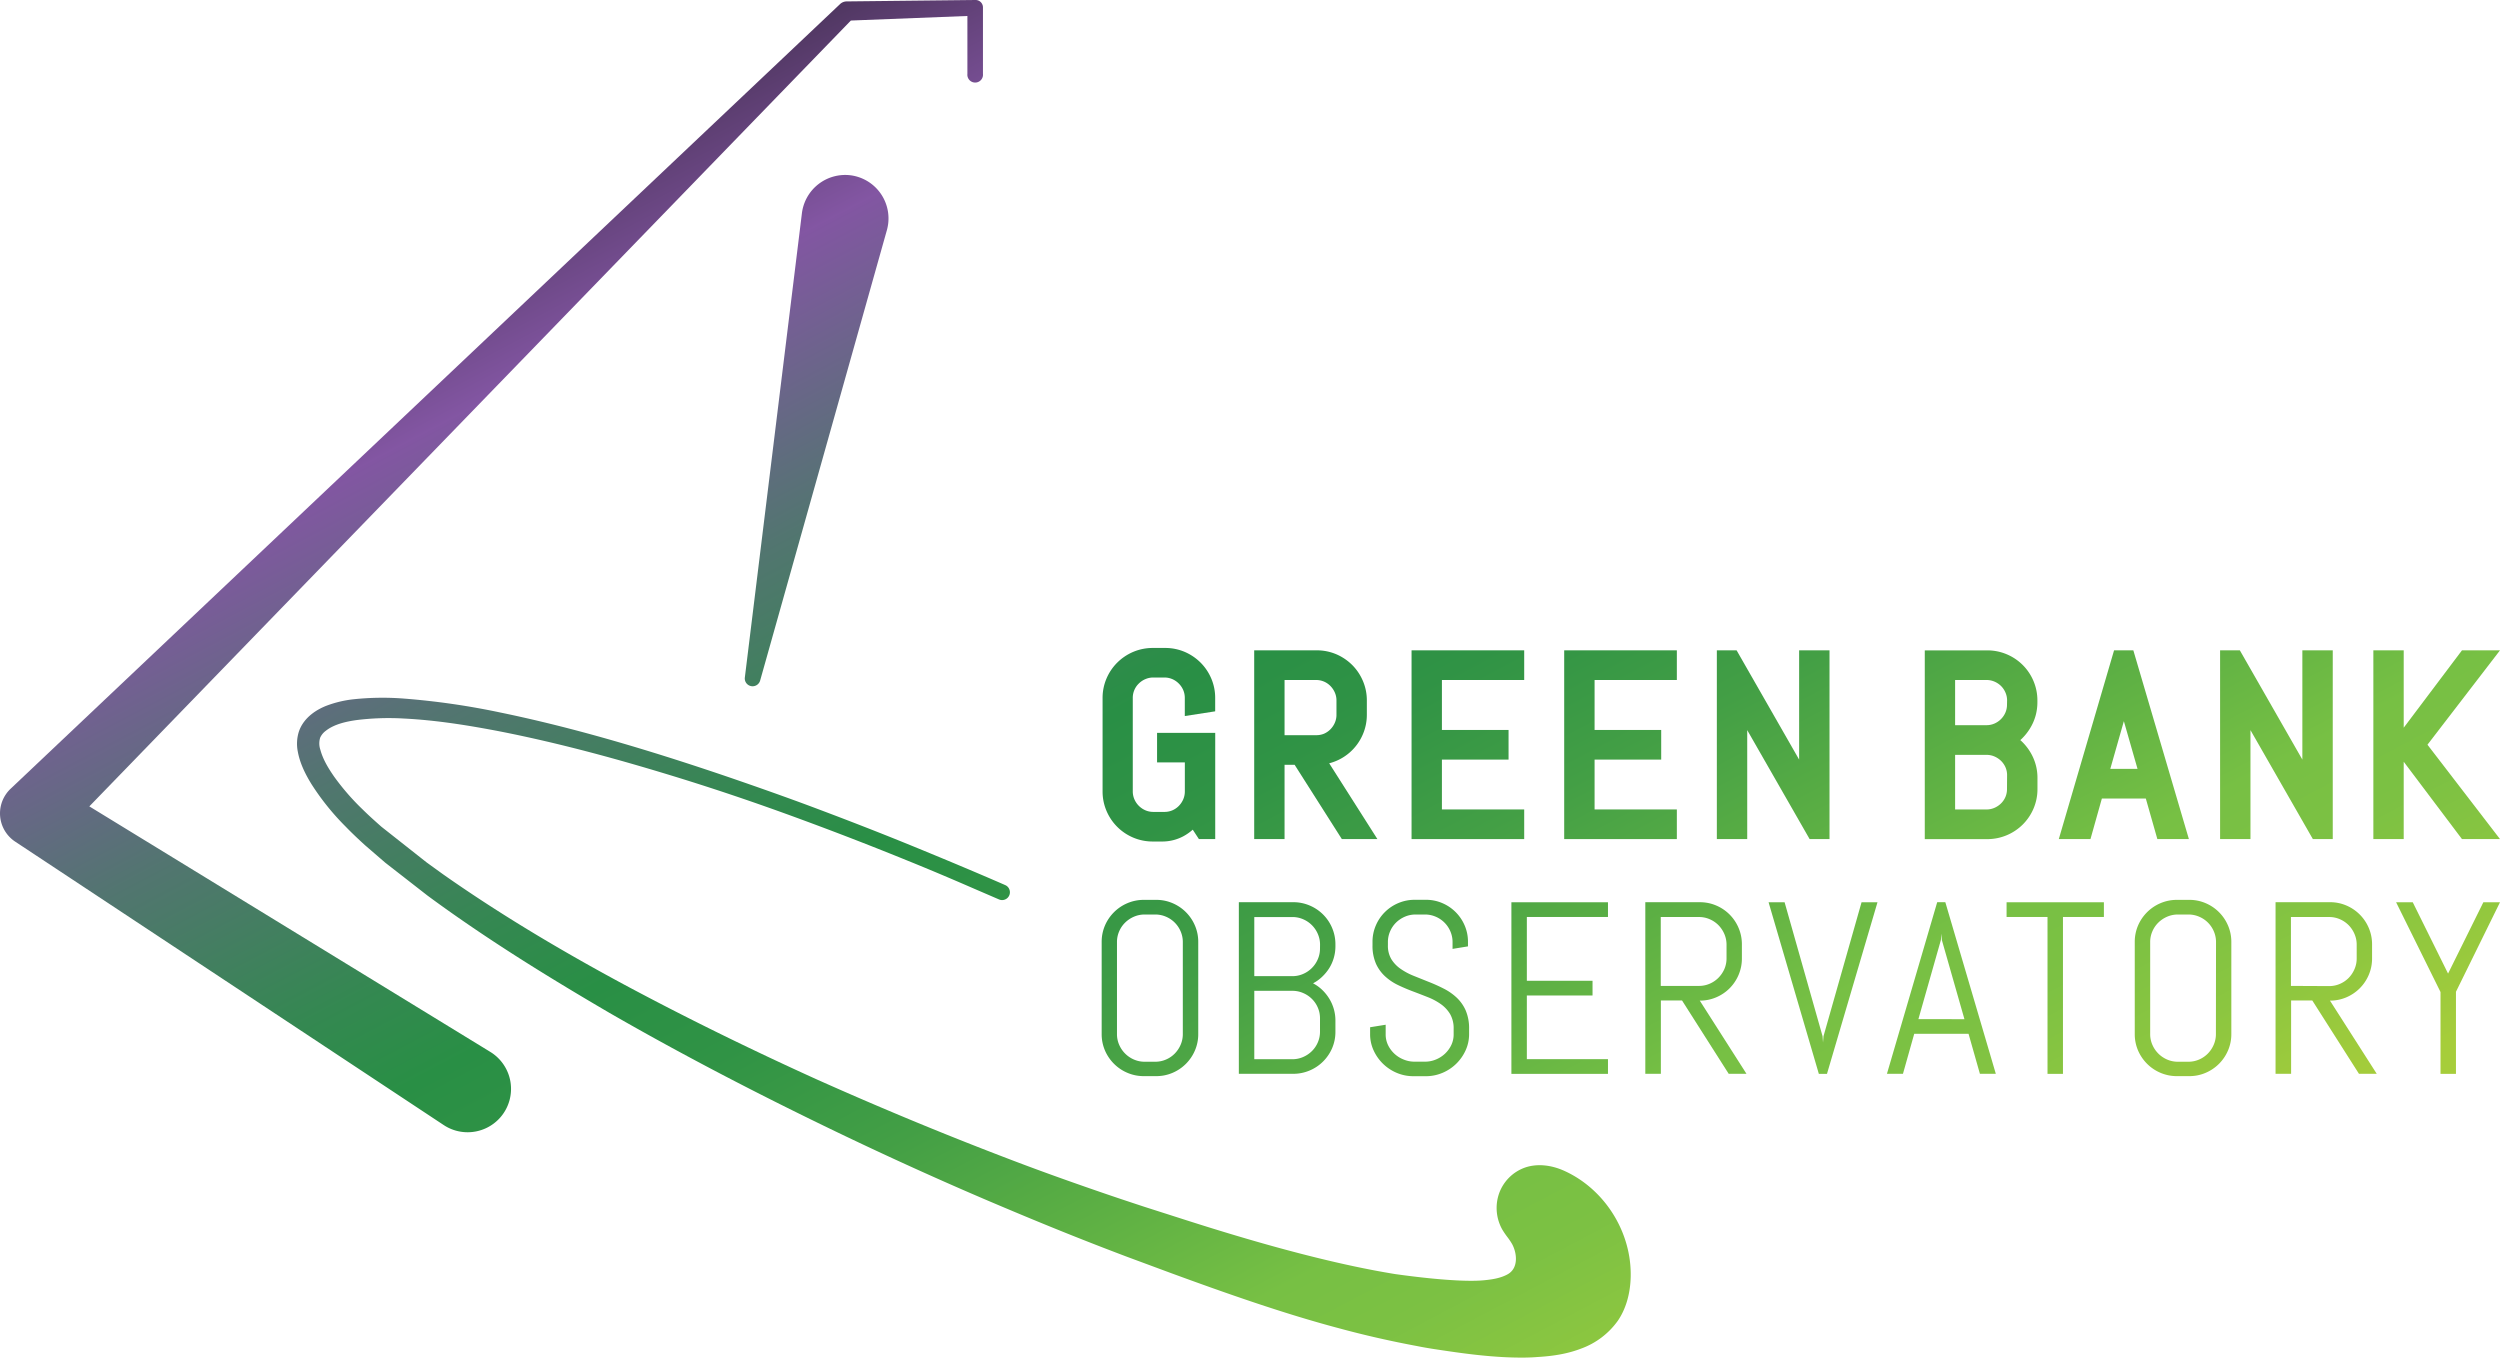 <?xml version="1.0" encoding="UTF-8"?> <svg xmlns="http://www.w3.org/2000/svg" xmlns:xlink="http://www.w3.org/1999/xlink" viewBox="0 0 1125 610.92"><defs><style>.cls-1{fill:url(#New_Gradient_Swatch_3);}.cls-2{fill:url(#New_Gradient_Swatch_3-2);}.cls-3{fill:url(#New_Gradient_Swatch_3-3);}.cls-4{fill:url(#New_Gradient_Swatch_3-4);}.cls-5{fill:url(#New_Gradient_Swatch_3-5);}.cls-6{fill:url(#New_Gradient_Swatch_3-6);}.cls-7{fill:url(#New_Gradient_Swatch_3-7);}.cls-8{fill:url(#New_Gradient_Swatch_3-8);}.cls-9{fill:url(#New_Gradient_Swatch_3-9);}.cls-10{fill:url(#New_Gradient_Swatch_3-10);}.cls-11{fill:url(#New_Gradient_Swatch_3-11);}.cls-12{fill:url(#New_Gradient_Swatch_3-12);}.cls-13{fill:url(#New_Gradient_Swatch_3-13);}.cls-14{fill:url(#New_Gradient_Swatch_3-14);}.cls-15{fill:url(#New_Gradient_Swatch_3-15);}.cls-16{fill:url(#New_Gradient_Swatch_3-16);}.cls-17{fill:url(#New_Gradient_Swatch_3-17);}.cls-18{fill:url(#New_Gradient_Swatch_3-18);}.cls-19{fill:url(#New_Gradient_Swatch_3-19);}.cls-20{fill:url(#New_Gradient_Swatch_3-20);}.cls-21{fill:url(#New_Gradient_Swatch_3-21);}.cls-22{fill:url(#New_Gradient_Swatch_3-22);}.cls-23{fill:url(#New_Gradient_Swatch_3-23);}</style><linearGradient id="New_Gradient_Swatch_3" x1="638.97" y1="713.65" x2="276.29" y2="27.14" gradientUnits="userSpaceOnUse"><stop offset="0" stop-color="#a6cd3a"></stop><stop offset="0.01" stop-color="#a3cc3b"></stop><stop offset="0.08" stop-color="#8bc640"></stop><stop offset="0.14" stop-color="#7cc143"></stop><stop offset="0.19" stop-color="#77c044"></stop><stop offset="0.26" stop-color="#62b344"></stop><stop offset="0.37" stop-color="#439f45"></stop><stop offset="0.46" stop-color="#309345"></stop><stop offset="0.53" stop-color="#298f45"></stop><stop offset="0.59" stop-color="#348851"></stop><stop offset="0.71" stop-color="#527570"></stop><stop offset="0.86" stop-color="#8256a2"></stop><stop offset="0.86" stop-color="#8356a3"></stop><stop offset="0.94" stop-color="#5e3f73"></stop><stop offset="1" stop-color="#3f2d4c"></stop></linearGradient><linearGradient id="New_Gradient_Swatch_3-2" x1="530.19" y1="771.12" x2="167.5" y2="84.61" xlink:href="#New_Gradient_Swatch_3"></linearGradient><linearGradient id="New_Gradient_Swatch_3-3" x1="587.02" y1="741.1" x2="224.33" y2="54.59" xlink:href="#New_Gradient_Swatch_3"></linearGradient><linearGradient id="New_Gradient_Swatch_3-4" x1="703.46" y1="679.58" x2="340.78" y2="-6.93" xlink:href="#New_Gradient_Swatch_3"></linearGradient><linearGradient id="New_Gradient_Swatch_3-5" x1="753.32" y1="653.24" x2="390.63" y2="-33.27" xlink:href="#New_Gradient_Swatch_3"></linearGradient><linearGradient id="New_Gradient_Swatch_3-6" x1="812.18" y1="622.14" x2="449.49" y2="-64.37" xlink:href="#New_Gradient_Swatch_3"></linearGradient><linearGradient id="New_Gradient_Swatch_3-7" x1="865.88" y1="593.77" x2="503.2" y2="-92.74" xlink:href="#New_Gradient_Swatch_3"></linearGradient><linearGradient id="New_Gradient_Swatch_3-8" x1="919.59" y1="565.4" x2="556.9" y2="-121.11" xlink:href="#New_Gradient_Swatch_3"></linearGradient><linearGradient id="New_Gradient_Swatch_3-9" x1="989.22" y1="528.61" x2="626.53" y2="-157.9" xlink:href="#New_Gradient_Swatch_3"></linearGradient><linearGradient id="New_Gradient_Swatch_3-10" x1="1033.19" y1="505.38" x2="670.5" y2="-181.13" xlink:href="#New_Gradient_Swatch_3"></linearGradient><linearGradient id="New_Gradient_Swatch_3-11" x1="1096.63" y1="471.87" x2="733.95" y2="-214.64" xlink:href="#New_Gradient_Swatch_3"></linearGradient><linearGradient id="New_Gradient_Swatch_3-12" x1="1153.01" y1="442.08" x2="790.32" y2="-244.43" xlink:href="#New_Gradient_Swatch_3"></linearGradient><linearGradient id="New_Gradient_Swatch_3-13" x1="655.1" y1="705.13" x2="292.42" y2="18.62" xlink:href="#New_Gradient_Swatch_3"></linearGradient><linearGradient id="New_Gradient_Swatch_3-14" x1="700.42" y1="681.19" x2="337.73" y2="-5.32" xlink:href="#New_Gradient_Swatch_3"></linearGradient><linearGradient id="New_Gradient_Swatch_3-15" x1="749.8" y1="655.1" x2="387.11" y2="-31.41" xlink:href="#New_Gradient_Swatch_3"></linearGradient><linearGradient id="New_Gradient_Swatch_3-16" x1="799.25" y1="628.98" x2="436.56" y2="-57.54" xlink:href="#New_Gradient_Swatch_3"></linearGradient><linearGradient id="New_Gradient_Swatch_3-17" x1="843.42" y1="605.64" x2="480.73" y2="-80.87" xlink:href="#New_Gradient_Swatch_3"></linearGradient><linearGradient id="New_Gradient_Swatch_3-18" x1="900.74" y1="575.36" x2="538.05" y2="-111.15" xlink:href="#New_Gradient_Swatch_3"></linearGradient><linearGradient id="New_Gradient_Swatch_3-19" x1="924.65" y1="562.73" x2="561.96" y2="-123.79" xlink:href="#New_Gradient_Swatch_3"></linearGradient><linearGradient id="New_Gradient_Swatch_3-20" x1="980.79" y1="533.07" x2="618.1" y2="-153.44" xlink:href="#New_Gradient_Swatch_3"></linearGradient><linearGradient id="New_Gradient_Swatch_3-21" x1="1018.55" y1="513.12" x2="655.87" y2="-173.4" xlink:href="#New_Gradient_Swatch_3"></linearGradient><linearGradient id="New_Gradient_Swatch_3-22" x1="1065.12" y1="488.52" x2="702.43" y2="-198" xlink:href="#New_Gradient_Swatch_3"></linearGradient><linearGradient id="New_Gradient_Swatch_3-23" x1="1119.6" y1="459.74" x2="756.91" y2="-226.78" xlink:href="#New_Gradient_Swatch_3"></linearGradient></defs><title>GBO-Logo-PGGradient</title><g id="Layer_2" data-name="Layer 2"><g id="purpGreenGrad"><path class="cls-1" d="M338.66,308.82a3.38,3.38,0,0,1-.94-.13,3.51,3.51,0,0,1-2.54-3.82l25.69-209a19.64,19.64,0,0,1,21.81-17,19.58,19.58,0,0,1,17,21.81,20.82,20.82,0,0,1-.58,2.89L342.06,306.26A3.54,3.54,0,0,1,338.66,308.82Zm1.23-3.37Z"></path><path class="cls-2" d="M210.42,509.51a19.39,19.39,0,0,1-10.16-2.86l-.58-.37L6.84,378.74a15.25,15.25,0,0,1-4.3-21.14,15,15,0,0,1,2.23-2.66L378,1.86A4.36,4.36,0,0,1,380.89.64L438.78,0a3.34,3.34,0,0,1,3.55,3.47V33.26a3.52,3.52,0,1,1-7,0V7.19L382.89,9.24,40.2,362.87,220.64,473.36a19.51,19.51,0,0,1-10.22,36.15Z"></path><path class="cls-3" d="M684.74,610.92c-13.65,0-27.27-2-38.53-3.71-2.81-.42-5.64-.9-8.48-1.47-11.81-2.2-23.63-4.88-35.1-8C578,591.22,551.76,582,527,572.91l-19.88-7.37c-6.76-2.56-13.56-5.17-20.39-7.88-12.38-4.88-25.59-10.32-41.59-17.12-28.29-12.06-57-25.29-85.41-39.32-30.43-15-59.26-30.32-85.67-45.54C251,442.18,220.8,424,192.36,403l-19-14.8-9.12-7.87c-3.57-3.25-6.33-5.9-8.74-8.4a112.17,112.17,0,0,1-15.29-19c-3.39-5.47-5.36-10.13-6.19-14.66a18.1,18.1,0,0,1,.44-8.94c2.29-6.95,8.89-10.39,12.63-11.82a49.8,49.8,0,0,1,12-2.84,124.32,124.32,0,0,1,22.94-.29,333.55,333.55,0,0,1,42.88,6.2c30.29,6.23,57.91,14.54,76,20.25,11.08,3.51,22.22,7.22,33.12,11s20.62,7.25,29.62,10.59c16.07,6,32.11,12.21,47.65,18.58,25.93,10.62,40.92,17.23,41.06,17.3a3.43,3.43,0,0,1,1.86,1.95,3.51,3.51,0,0,1-4.7,4.48L439,400.19c-6.8-2.95-17.07-7.42-30.18-12.73-15.45-6.3-31.42-12.5-47.47-18.42-21.3-7.88-41.75-14.77-62.53-21.05-18.05-5.45-45.51-13.37-75.48-19.17-12.16-2.29-26.64-4.74-41.76-5.49a117.38,117.38,0,0,0-21.19.71c-4.38.63-9.91,1.76-13.78,4.82a7.75,7.75,0,0,0-2.55,3.14,8.85,8.85,0,0,0,.11,5.43c1.24,4.64,4,8.89,6.2,12.07a108,108,0,0,0,12.88,14.81c2.38,2.35,5,4.73,8.4,7.73L192,388.1l7.33,5.3c23.68,16.64,50.41,32.92,81.71,49.76,27.15,14.54,56.11,28.8,86.09,42.39,28.62,12.81,57.5,24.79,85.83,35.6,12.62,4.85,25.86,9.64,41.68,15.09,6.85,2.37,13.64,4.62,20.33,6.82l20,6.4c28.8,9.19,53.1,15.86,74.29,20.37,6.12,1.31,12.39,2.5,18.64,3.52.23,0,26.24,3.9,39.31,2.82,3.77-.32,8.07-.91,11.38-2.83,4.89-2.85,4-9.66,1.81-13.59a28.66,28.66,0,0,0-2.08-3.08,37.58,37.58,0,0,1-2.21-3.23A19.79,19.79,0,0,1,674.61,537a19.17,19.17,0,0,1,11.74-11.63c5.26-1.78,11.52-1.24,17.62,1.53,17.64,8,29.64,26.5,29.85,46,0,.5,0,1,0,1.49-.16,7.76-2.17,14.69-5.83,20a34.89,34.89,0,0,1-16.5,12.48c-5.57,2.15-11.89,3.36-19.88,3.8C689.33,610.86,687,610.92,684.74,610.92Z"></path><path class="cls-4" d="M545.06,305.31a22,22,0,0,1,1.77,8.79v6l-13.67,2.12V314.1a9,9,0,0,0-.71-3.58,9.41,9.41,0,0,0-2-2.93,9.52,9.52,0,0,0-2.93-2,9,9,0,0,0-3.57-.71h-4.92a9,9,0,0,0-3.57.71,9.53,9.53,0,0,0-3,2,8.94,8.94,0,0,0-2.71,6.49v42a9,9,0,0,0,.71,3.57,9.53,9.53,0,0,0,5,5,9,9,0,0,0,3.57.71H524a9,9,0,0,0,3.57-.71,9.08,9.08,0,0,0,2.91-2,9.65,9.65,0,0,0,2-3,9,9,0,0,0,.7-3.56v-13h-12.5V329.79h26.17v47.8h-7.34l-2.77-4.24a22.77,22.77,0,0,1-4.18,2.94,20.08,20.08,0,0,1-9.72,2.39h-4.1a22.29,22.29,0,0,1-8.81-1.77,22.55,22.55,0,0,1-12-12,22.19,22.19,0,0,1-1.77-8.79v-42a22.19,22.19,0,0,1,1.77-8.79,22.62,22.62,0,0,1,4.83-7.15,22.87,22.87,0,0,1,7.18-4.83,22.47,22.47,0,0,1,8.81-1.77h5.57a22.28,22.28,0,0,1,8.8,1.77,22.92,22.92,0,0,1,7.14,4.83A22.51,22.51,0,0,1,545.06,305.31Z"></path><path class="cls-5" d="M598.14,343.48a22.53,22.53,0,0,0,15.17-13.09,22.22,22.22,0,0,0,1.77-8.81v-6.34a22.17,22.17,0,0,0-1.77-8.8,22.6,22.6,0,0,0-4.82-7.19,23,23,0,0,0-7.15-4.83,22.28,22.28,0,0,0-8.8-1.77H564.39v84.94h13.66V344.17h4.54l21.24,33.42h16Zm-5.92-12.65H578.05V306h14.17a9,9,0,0,1,3.57.71,9.08,9.08,0,0,1,2.91,2,9.62,9.62,0,0,1,2,3,8.71,8.71,0,0,1,.71,3.56v6.34a8.79,8.79,0,0,1-.71,3.57,9.79,9.79,0,0,1-2,3,9.23,9.23,0,0,1-2.92,2A9,9,0,0,1,592.22,330.83Z"></path><polygon class="cls-6" points="635.2 377.59 685.89 377.59 685.89 364.25 648.86 364.25 648.86 341.82 678.85 341.82 678.85 328.48 648.86 328.48 648.86 306 685.89 306 685.89 292.65 635.2 292.65 635.2 377.59"></polygon><polygon class="cls-7" points="703.89 377.59 754.58 377.59 754.58 364.25 717.56 364.25 717.56 341.82 747.54 341.82 747.54 328.48 717.56 328.48 717.56 306 754.58 306 754.58 292.65 703.89 292.65 703.89 377.59"></polygon><polygon class="cls-8" points="809.61 341.82 781.47 292.65 772.58 292.65 772.58 377.59 786.25 377.59 786.25 328.56 814.33 377.59 823.28 377.59 823.28 292.65 809.61 292.65 809.61 341.82"></polygon><path class="cls-9" d="M913.49,327.81h0a22.29,22.29,0,0,0,2.47-5.55,22.79,22.79,0,0,0,.87-6.25v-.77a22.35,22.35,0,0,0-1.77-8.8,22.48,22.48,0,0,0-12-12,22.36,22.36,0,0,0-8.81-1.77h-28.1v84.94h28.1a22.58,22.58,0,0,0,16-6.59,22.57,22.57,0,0,0,4.83-7.15,22.13,22.13,0,0,0,1.78-8.79v-5a22.23,22.23,0,0,0-3.34-11.81,23.53,23.53,0,0,0-3.75-4.65l-.64-.58.64-.58A23.8,23.8,0,0,0,913.49,327.81Zm-10.34,27.25a9,9,0,0,1-.7,3.57,9.1,9.1,0,0,1-2,2.92,9.61,9.61,0,0,1-3,2,8.87,8.87,0,0,1-3.56.71H879.8V339.69h14.11a9,9,0,0,1,3.57.71,9.94,9.94,0,0,1,3,2,9.32,9.32,0,0,1,2,2.91,8.84,8.84,0,0,1,.71,3.58Zm0-38a8.87,8.87,0,0,1-.7,3.56,9.47,9.47,0,0,1-5,5,8.87,8.87,0,0,1-3.56.71H879.8V306h14.11a9,9,0,0,1,3.57.71,9.7,9.7,0,0,1,3,2,9.43,9.43,0,0,1,2,3,8.82,8.82,0,0,1,.71,3.57Z"></path><path class="cls-10" d="M960,292.65h-8.67l-24.87,84.94h14.25l5.13-18.24h19.78l5.19,18.24H985ZM949.63,346l6.11-21.48L961.89,346Z"></path><polygon class="cls-11" points="1036.06 341.82 1007.93 292.65 999.04 292.65 999.04 377.59 1012.71 377.59 1012.71 328.56 1040.79 377.59 1049.74 377.59 1049.74 292.65 1036.06 292.65 1036.06 341.82"></polygon><polygon class="cls-12" points="1125 292.65 1107.89 292.65 1081.67 327.47 1081.67 292.65 1068.01 292.65 1068.01 377.59 1081.67 377.59 1081.67 342.78 1107.89 377.59 1125 377.59 1092.36 335.12 1125 292.65"></polygon><path class="cls-13" d="M537.73,416.52a19,19,0,0,0-10.09-10.1,18.46,18.46,0,0,0-7.38-1.48h-5.5a18.59,18.59,0,0,0-7.4,1.48,18.9,18.9,0,0,0-6.06,4.07,19.15,19.15,0,0,0-4.07,6,18.64,18.64,0,0,0-1.48,7.38v41.46a18.6,18.6,0,0,0,1.48,7.38,19.15,19.15,0,0,0,4.07,6,18.9,18.9,0,0,0,6.06,4.07,18.59,18.59,0,0,0,7.4,1.48h5.5a18.46,18.46,0,0,0,7.38-1.48,19,19,0,0,0,10.09-10.1,18.43,18.43,0,0,0,1.48-7.38V423.9A18.46,18.46,0,0,0,537.73,416.52Zm-5.46,48.84a12,12,0,0,1-1,4.82,12.81,12.81,0,0,1-2.64,3.93,12.14,12.14,0,0,1-3.91,2.67,11.9,11.9,0,0,1-4.82,1h-4.84a11.9,11.9,0,0,1-4.82-1,12.67,12.67,0,0,1-6.6-6.6,11.86,11.86,0,0,1-1-4.82V423.9a11.9,11.9,0,0,1,1-4.82,12.14,12.14,0,0,1,2.67-3.91,12.93,12.93,0,0,1,3.93-2.64,12.06,12.06,0,0,1,4.82-1h4.84a12.06,12.06,0,0,1,4.82,1,12.39,12.39,0,0,1,6.55,6.55,12.06,12.06,0,0,1,1,4.82Z"></path><path class="cls-14" d="M598.14,435.69a18.25,18.25,0,0,0,2.07-4.66,18.55,18.55,0,0,0,.73-5.25V425a18.68,18.68,0,0,0-1.48-7.41,18.87,18.87,0,0,0-10.13-10.12,18.59,18.59,0,0,0-7.4-1.48H557.48v77.22h24.45a18.59,18.59,0,0,0,7.4-1.48,18.87,18.87,0,0,0,6.06-4.06,19.21,19.21,0,0,0,4.07-6,18.46,18.46,0,0,0,1.48-7.38v-5a18.78,18.78,0,0,0-2.8-9.93,19.9,19.9,0,0,0-3.18-3.94,18.05,18.05,0,0,0-4.09-2.93,17.79,17.79,0,0,0,4.09-2.94A19.94,19.94,0,0,0,598.14,435.69ZM593,453.38a11.93,11.93,0,0,1,1,4.82v6.09a11.93,11.93,0,0,1-1,4.82,12.12,12.12,0,0,1-2.66,3.9,12.75,12.75,0,0,1-3.93,2.64,11.93,11.93,0,0,1-4.82,1H564.43V445.87h17.18a11.93,11.93,0,0,1,4.82,1,12.58,12.58,0,0,1,3.93,2.64A12.12,12.12,0,0,1,593,453.38Zm1-26.52a11.93,11.93,0,0,1-1,4.82,12.54,12.54,0,0,1-6.59,6.59,11.93,11.93,0,0,1-4.82,1H564.43v-26.6h17.18a11.93,11.93,0,0,1,4.82,1,12.51,12.51,0,0,1,6.59,6.6,11.9,11.9,0,0,1,1,4.82Z"></path><path class="cls-15" d="M655.36,448.8a25.28,25.28,0,0,0-5.84-4q-3.25-1.65-6.71-3l-6.7-2.69a29.14,29.14,0,0,1-5.84-3.13,14.59,14.59,0,0,1-4.15-4.33,11.71,11.71,0,0,1-1.56-6.25V423.9a11.9,11.9,0,0,1,1-4.82,12.27,12.27,0,0,1,2.66-3.91,12.93,12.93,0,0,1,3.93-2.64,12.1,12.1,0,0,1,4.82-1h4.31a12.06,12.06,0,0,1,4.82,1,12.39,12.39,0,0,1,6.55,6.55,12.06,12.06,0,0,1,1,4.82V427l6.94-1.13v-2a18.46,18.46,0,0,0-1.48-7.38,19,19,0,0,0-10.1-10.1,18.38,18.38,0,0,0-7.37-1.48h-5a18.59,18.59,0,0,0-7.4,1.48,19,19,0,0,0-10.13,10.1,18.46,18.46,0,0,0-1.48,7.38v1.45a20,20,0,0,0,1.56,8.35,17.53,17.53,0,0,0,4.15,5.73,24,24,0,0,0,5.84,3.91q3.26,1.56,6.71,2.85c2.29.86,4.53,1.73,6.7,2.59a27.18,27.18,0,0,1,5.85,3.15,14.86,14.86,0,0,1,4.14,4.49,12.86,12.86,0,0,1,1.56,6.63v2.31a11.14,11.14,0,0,1-1,4.82,13.09,13.09,0,0,1-6.92,6.6,12.46,12.46,0,0,1-4.9,1h-4.84a12.67,12.67,0,0,1-4.93-1,13.1,13.1,0,0,1-7-6.6,11.14,11.14,0,0,1-1-4.82v-4.2l-7,1.13v3.07a17.35,17.35,0,0,0,1.59,7.38,19.88,19.88,0,0,0,10.45,10.1,19,19,0,0,0,7.46,1.48h5.55a19.06,19.06,0,0,0,7.46-1.48,19.82,19.82,0,0,0,10.44-10.1,17.35,17.35,0,0,0,1.59-7.38v-2.31a20.32,20.32,0,0,0-1.56-8.4A17.89,17.89,0,0,0,655.36,448.8Z"></path><polygon class="cls-16" points="680.13 483.24 723.59 483.24 723.59 476.62 687.08 476.62 687.08 447.97 716.64 447.97 716.64 441.35 687.08 441.35 687.08 412.64 723.59 412.64 723.59 406.02 680.13 406.02 680.13 483.24"></polygon><path class="cls-17" d="M764.9,450.28a18.38,18.38,0,0,0,7.37-1.48,18.86,18.86,0,0,0,10.1-10.12,18.64,18.64,0,0,0,1.48-7.41V425a18.68,18.68,0,0,0-1.48-7.41,18.86,18.86,0,0,0-10.1-10.12A18.38,18.38,0,0,0,764.9,406H740.39v77.22h7v-33h9.53l21,33h8Zm-17.56-6.62v-31h17.23a11.9,11.9,0,0,1,4.82,1,12.43,12.43,0,0,1,3.91,2.66,13.1,13.1,0,0,1,2.64,3.94,12.06,12.06,0,0,1,1,4.82v6.24a12,12,0,0,1-1,4.82A13.1,13.1,0,0,1,773.3,440a12.43,12.43,0,0,1-3.91,2.66,11.9,11.9,0,0,1-4.82,1Z"></path><polygon class="cls-18" points="820.58 466.28 820.36 469.13 820.15 466.28 803.07 406.02 795.86 406.02 818.48 483.24 822.14 483.24 844.87 406.02 837.7 406.02 820.58 466.28"></polygon><path class="cls-19" d="M875.4,406h-3.66l-22.62,77.22h7.21l5.07-18h24.45l5.11,18h7.16Zm-12.12,52.61L873.4,423l.22-2.85.21,2.85L884,458.63Z"></path><polygon class="cls-20" points="902.96 412.64 921.38 412.64 921.38 483.24 928.33 483.24 928.33 412.64 946.75 412.64 946.75 406.02 902.96 406.02 902.96 412.64"></polygon><path class="cls-21" d="M1002.62,416.52a19,19,0,0,0-10.1-10.1,18.38,18.38,0,0,0-7.37-1.48h-5.5a18.63,18.63,0,0,0-7.4,1.48,18.9,18.9,0,0,0-6.06,4.07,19.15,19.15,0,0,0-4.07,6,18.64,18.64,0,0,0-1.48,7.38v41.46a18.6,18.6,0,0,0,1.48,7.38,19.15,19.15,0,0,0,4.07,6,18.9,18.9,0,0,0,6.06,4.07,18.63,18.63,0,0,0,7.4,1.48h5.5a18.38,18.38,0,0,0,7.37-1.48,19,19,0,0,0,10.1-10.1,18.43,18.43,0,0,0,1.48-7.38V423.9A18.46,18.46,0,0,0,1002.62,416.52Zm-5.46,48.84a12,12,0,0,1-1,4.82,12.81,12.81,0,0,1-2.64,3.93,12.14,12.14,0,0,1-3.91,2.67,11.9,11.9,0,0,1-4.82,1H980a11.9,11.9,0,0,1-4.82-1,12.67,12.67,0,0,1-6.6-6.6,11.86,11.86,0,0,1-1-4.82V423.9a11.9,11.9,0,0,1,1-4.82,12.3,12.3,0,0,1,2.67-3.91,12.93,12.93,0,0,1,3.93-2.64,12.06,12.06,0,0,1,4.82-1h4.84a12.06,12.06,0,0,1,4.82,1,12.39,12.39,0,0,1,6.55,6.55,12.06,12.06,0,0,1,1,4.82Z"></path><path class="cls-22" d="M1048.48,450.28a18.45,18.45,0,0,0,7.37-1.48,19,19,0,0,0,10.1-10.12,18.64,18.64,0,0,0,1.48-7.41V425a18.68,18.68,0,0,0-1.48-7.41,19,19,0,0,0-10.1-10.12,18.45,18.45,0,0,0-7.37-1.48H1024v77.22h7v-33h9.53l21,33h8Zm-17.56-6.62v-31h17.23a11.9,11.9,0,0,1,4.82,1,12.43,12.43,0,0,1,3.91,2.66,12.89,12.89,0,0,1,2.63,3.94,11.9,11.9,0,0,1,1,4.82v6.24a11.86,11.86,0,0,1-1,4.82,12.89,12.89,0,0,1-2.63,3.94,12.43,12.43,0,0,1-3.91,2.66,11.9,11.9,0,0,1-4.82,1Z"></path><polygon class="cls-23" points="1101.63 438.11 1085.74 406.02 1078.25 406.02 1098.23 446.41 1098.23 483.24 1105.18 483.24 1105.18 446.3 1125 406.02 1117.51 406.02 1101.63 438.11"></polygon></g></g></svg> 